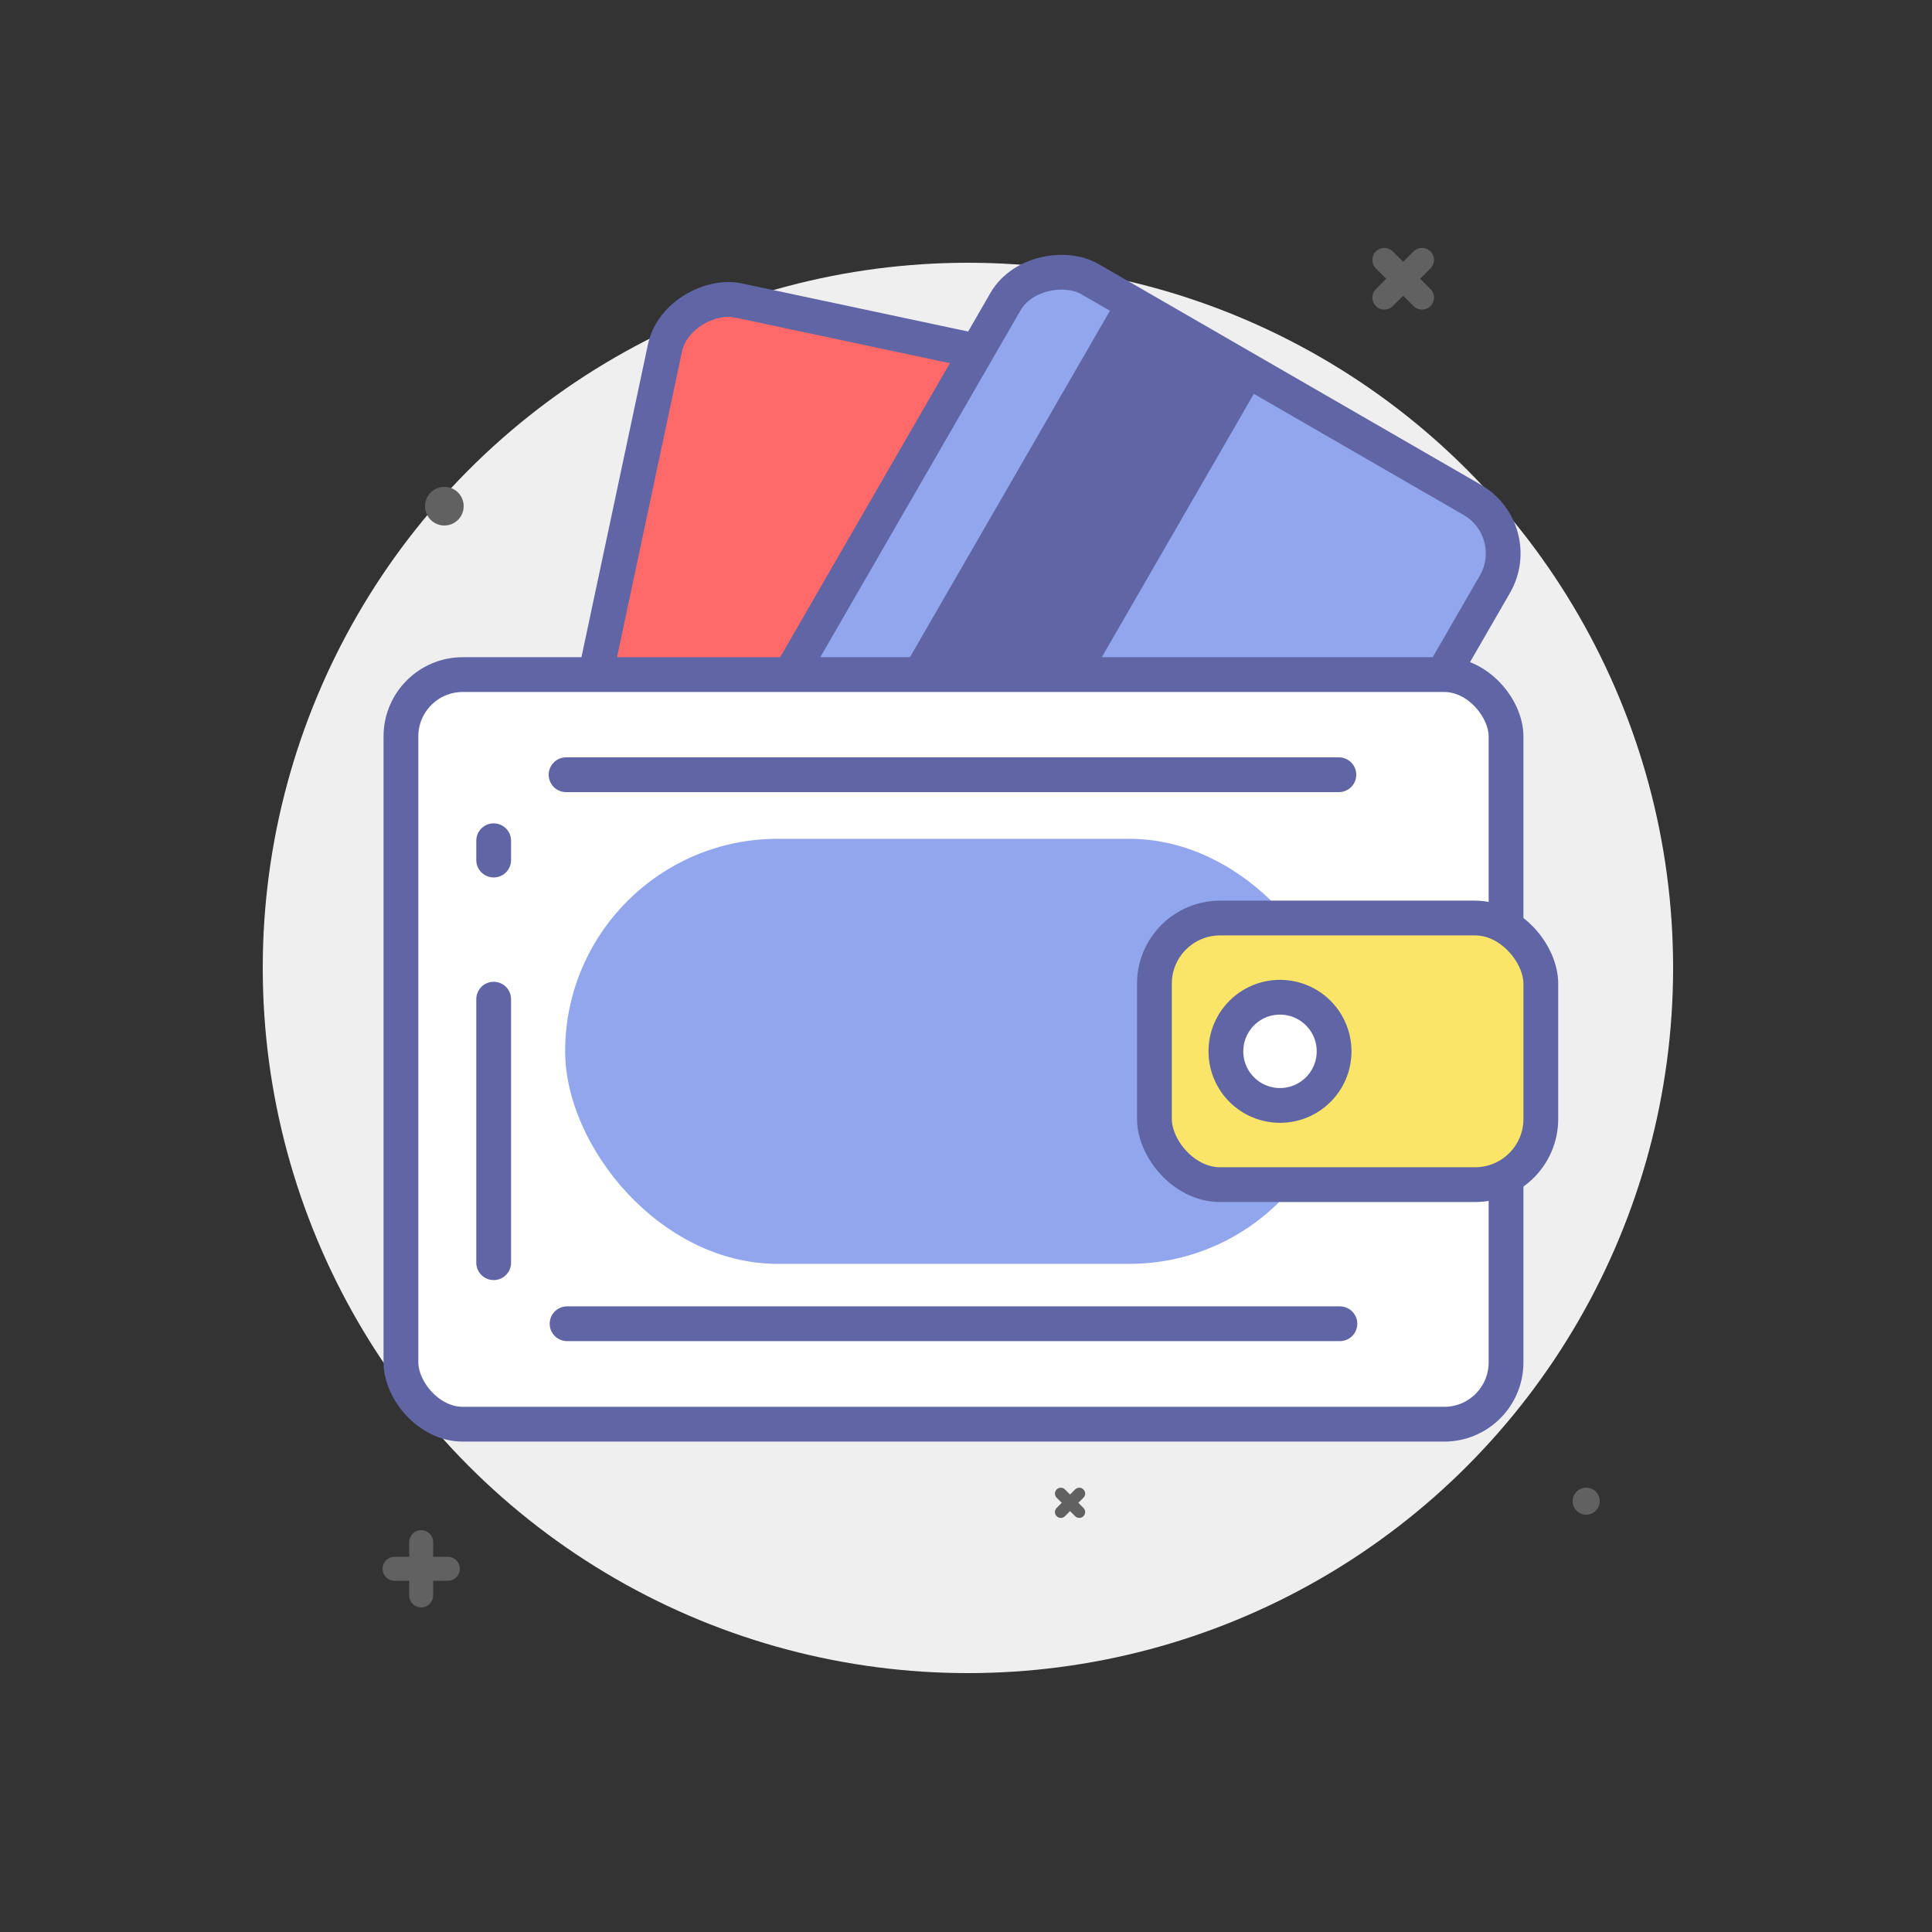 <?xml version="1.0" encoding="UTF-8"?>
<svg width="500px" height="500px" viewBox="0 0 500 500" version="1.1" xmlns="http://www.w3.org/2000/svg" xmlns:xlink="http://www.w3.org/1999/xlink">
    <rect x="0" y="0" width="500" height="500" fill="#333333" stroke="none"/>
    <!-- Generator: Sketch 50.2 (55047) - http://www.bohemiancoding.com/sketch -->
    <title>HighlightMM@1440</title>
    <desc>Created with Sketch.</desc>
    <defs></defs>
    <g id="HighlightMM" stroke="none" stroke-width="1" fill="none" fill-rule="evenodd">
        <circle id="Oval-12" fill="#EFEFEF" cx="250.5" cy="250.5" r="182.5"></circle>
        <path d="M105.897,402.897 L105.897,399.103 C105.897,397.389 107.286,396 109,396 C110.714,396 112.103,397.389 112.103,399.103 L112.103,402.897 L115.897,402.897 C117.611,402.897 119,404.286 119,406 C119,407.714 117.611,409.103 115.897,409.103 L112.103,409.103 L112.103,412.897 C112.103,414.611 110.714,416 109,416 C107.286,416 105.897,414.611 105.897,412.897 L105.897,409.103 L102.103,409.103 C100.389,409.103 99,407.714 99,406 C99,404.286 100.389,402.897 102.103,402.897 L105.897,402.897 Z" id="Combined-Shape" fill="#616161"></path>
        <path d="M360.039,69.039 L360.039,65.246 C360.039,63.532 361.428,62.142 363.142,62.142 C364.856,62.142 366.246,63.532 366.246,65.246 L366.246,69.039 L370.039,69.039 C371.753,69.039 373.142,70.428 373.142,72.142 C373.142,73.856 371.753,75.246 370.039,75.246 L366.246,75.246 L366.246,79.039 C366.246,80.753 364.856,82.142 363.142,82.142 C361.428,82.142 360.039,80.753 360.039,79.039 L360.039,75.246 L356.246,75.246 C354.532,75.246 353.142,73.856 353.142,72.142 C353.142,70.428 354.532,69.039 356.246,69.039 L360.039,69.039 Z" id="Combined-Shape-Copy" fill="#616161" transform="translate(363.142, 72.142) rotate(45) translate(-363.142, -72.142) "></path>
        <path d="M275.408,387.408 L275.408,385.55 C275.408,384.71 276.089,384.029 276.929,384.029 C277.769,384.029 278.449,384.71 278.449,385.55 L278.449,387.408 L280.308,387.408 C281.148,387.408 281.828,388.089 281.828,388.929 C281.828,389.769 281.148,390.449 280.308,390.449 L278.449,390.449 L278.449,392.308 C278.449,393.148 277.769,393.828 276.929,393.828 C276.089,393.828 275.408,393.148 275.408,392.308 L275.408,390.449 L273.55,390.449 C272.71,390.449 272.029,389.769 272.029,388.929 C272.029,388.089 272.71,387.408 273.55,387.408 L275.408,387.408 Z" id="Combined-Shape-Copy-2" fill="#616161" transform="translate(276.929, 388.929) rotate(45) translate(-276.929, -388.929) "></path>
        <circle id="Oval-13-Copy-3" fill="#616161" cx="115" cy="131" r="5"></circle>
        <circle id="Oval-13-Copy-4" fill="#616161" cx="410.5" cy="388.5" r="3.5"></circle>
        <rect id="Rectangle-2" fill="#EFEFEF" x="77" y="250" width="17" height="43"></rect>
        <rect id="Rectangle-2-Copy" fill="#EFEFEF" x="407" y="250" width="17" height="43"></rect>
        <rect id="Rectangle-37-Copy-2" stroke="#5F65A5" stroke-width="9" fill="#FF6969" transform="translate(222.038, 206.807) rotate(-78) translate(-222.038, -206.807) " x="102.238" y="133.678" width="239.598" height="146.259" rx="16"></rect>
        <rect id="Rectangle-37-Copy" stroke="#5F65A5" stroke-width="9" fill="#92A6ED" transform="translate(271.64, 204.545) rotate(-60) translate(-271.64, -204.545) " x="151.841" y="131.416" width="239.598" height="146.259" rx="16"></rect>
        <rect id="Rectangle-39" fill="#5F65A5" transform="translate(279.87, 136.216) rotate(-60) translate(-279.87, -136.216) " x="227.37" y="114.716" width="105" height="43"></rect>
        <rect id="Rectangle-37" stroke="#5F65A5" stroke-width="9" fill="#FFFFFF" x="103.762" y="174.584" width="286" height="194" rx="16"></rect>
        <path d="M146.5,200.5 L346.5,200.5" id="Line" stroke="#5F65A5" stroke-width="9" stroke-linecap="round"></path>
        <path d="M146.762,342.584 L346.762,342.584" id="Line-Copy-2" stroke="#5F65A5" stroke-width="9" stroke-linecap="round"></path>
        <path d="M127.762,258.584 L127.762,326.784" id="Line-Copy" stroke="#5F65A5" stroke-width="9" stroke-linecap="round"></path>
        <path d="M127.762,217.584 L127.762,222.584" id="Line-Copy-3" stroke="#5F65A5" stroke-width="9" stroke-linecap="round"></path>
        <rect id="Rectangle-34-Copy-2" fill="#92A6ED" x="146.262" y="217.084" width="201" height="110" rx="55"></rect>
        <rect id="Rectangle-38" stroke="#5F65A5" stroke-width="9" fill="#FAE568" x="298.762" y="237.584" width="100" height="69" rx="17"></rect>
        <circle id="Oval-18" stroke="#5F65A5" stroke-width="9" fill="#FFFFFF" cx="331.262" cy="272.084" r="14"></circle>
    </g>
</svg>